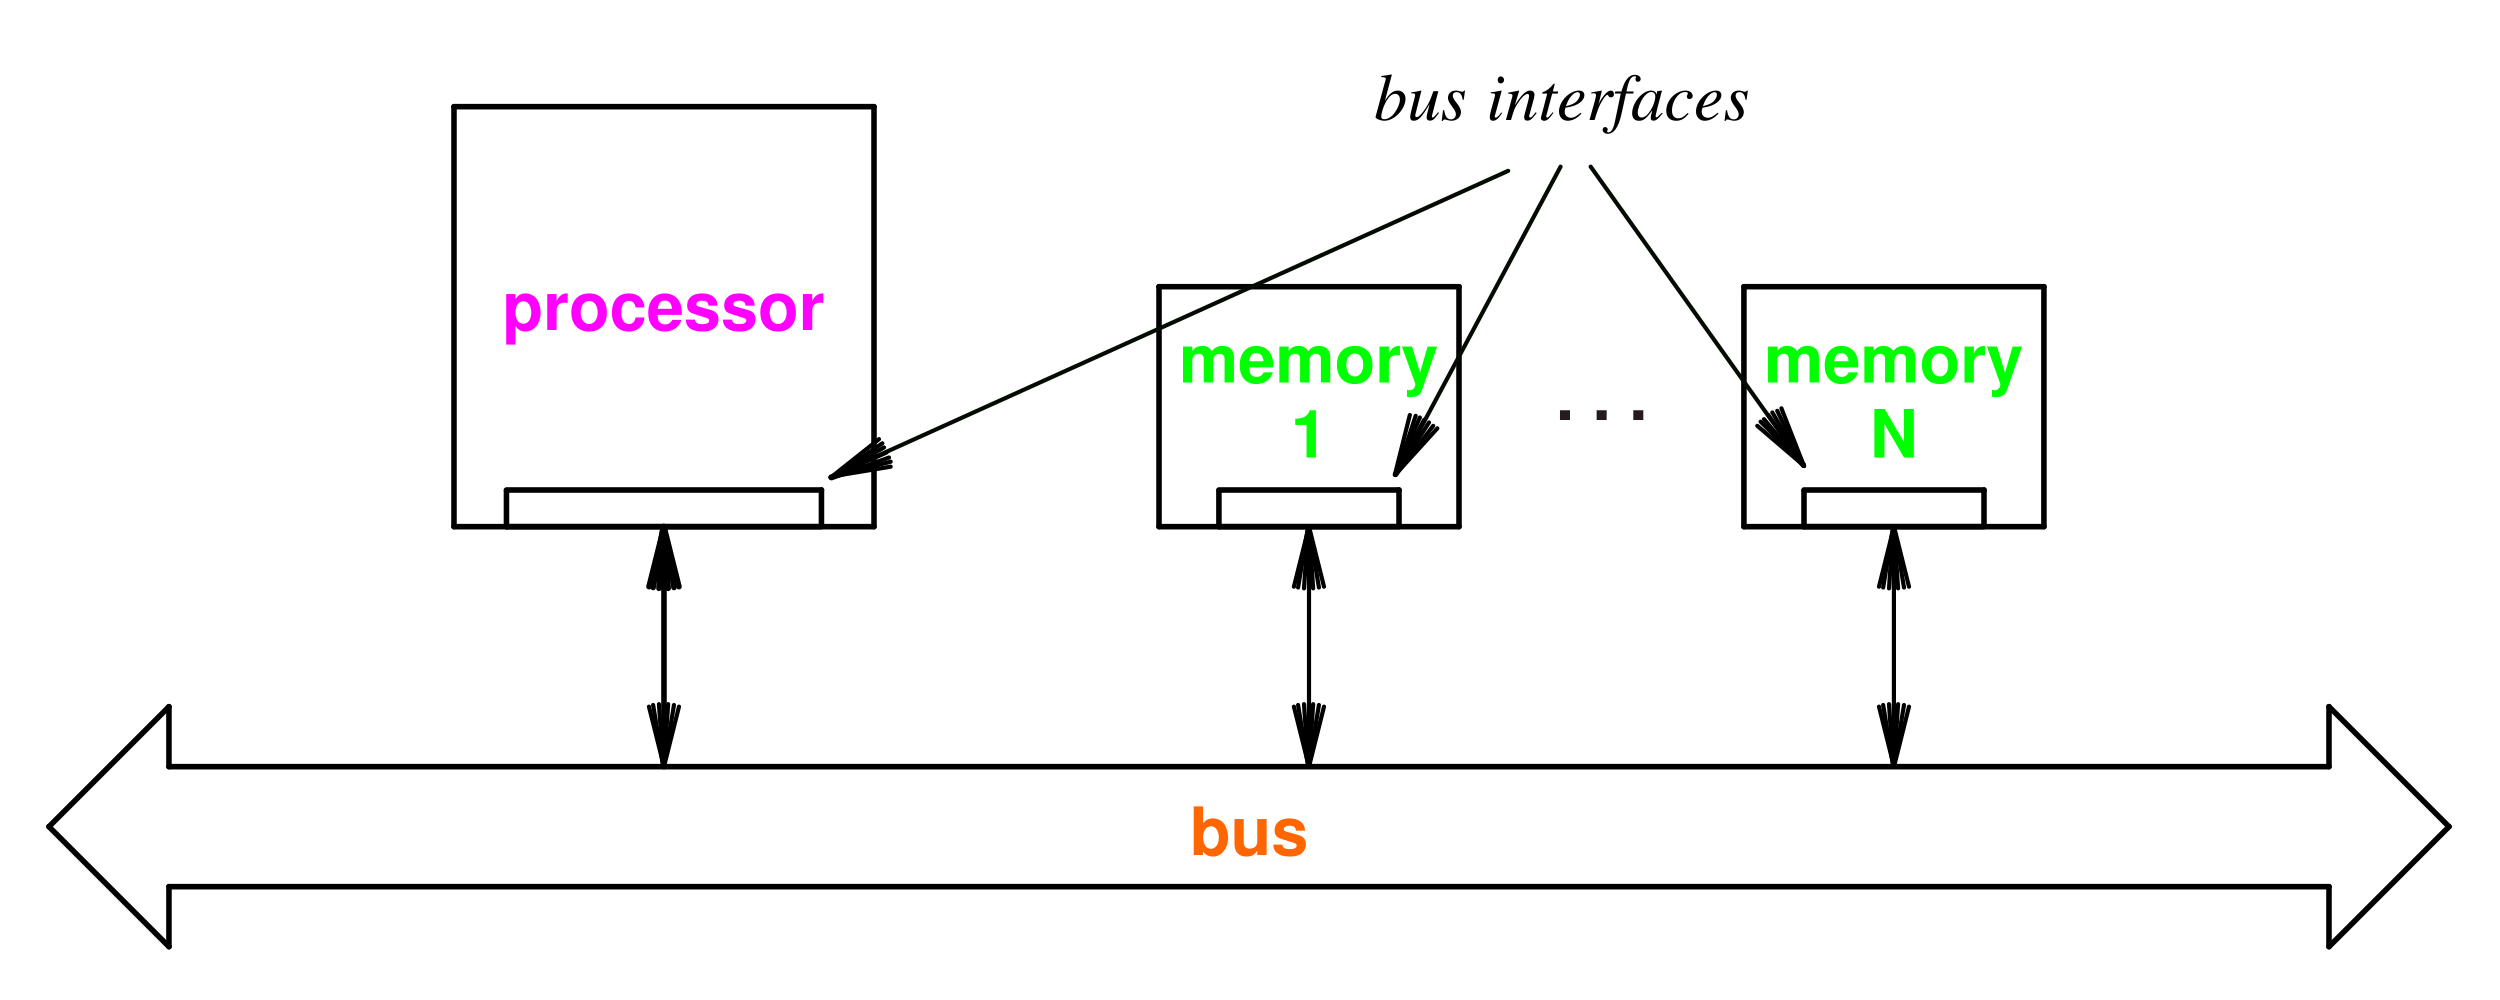 <svg width="300" height="120" version="1.1" viewBox="0 0 300 120" xmlns="http://www.w3.org/2000/svg" xmlns:xlink="http://www.w3.org/1999/xlink">
 <defs>
  <g id="x">
   <path d="m.469-5.828v5.828h1.125v-.438c.266.422.641.625 1.188.625 1.031 0 1.812-.984 1.812-2.297 0-.578-.172-1.172-.453-1.594-.297-.422-.828-.688-1.359-.688-.547 0-.922.203-1.188.625v-2.062zm2.062 2.375c.562 0 .953.562.953 1.359s-.391 1.344-.953 1.344-.938-.531-.938-1.375c0-.781.375-1.328.938-1.328z"/>
  </g>
  <g id="u">
   <path d="m4.328 0v-4.312h-1.125v2.703c0 .5-.344.844-.906.844-.469 0-.719-.266-.719-.781v-2.766h-1.109v3c0 .953.516 1.5 1.438 1.5.594 0 .984-.219 1.297-.703v.516z"/>
  </g>
  <g id="e">
   <path d="m4.047-2.922c-.016-.922-.734-1.469-1.891-1.469-1.094 0-1.766.547-1.766 1.438 0 .297.078.531.234.703.156.156.281.219.703.359l1.328.422c.281.078.391.172.391.344 0 .266-.312.422-.844.422-.297 0-.516-.047-.656-.141-.125-.094-.172-.188-.219-.406h-1.094c.031.953.719 1.438 2.031 1.438.609 0 1.062-.125 1.375-.391.328-.25.516-.656.516-1.078 0-.562-.281-.922-.844-1.094l-1.422-.406c-.312-.094-.391-.156-.391-.328 0-.25.266-.406.656-.406.531 0 .797.203.797.594z"/>
  </g>
  <g id="t">
   <path d="m1.578-4.312h-1.109v6.062h1.109v-2.266c.281.484.656.703 1.203.703 1.047 0 1.812-.969 1.812-2.281 0-.609-.172-1.219-.469-1.625-.281-.406-.828-.672-1.344-.672-.547 0-.922.234-1.203.703zm.953.859c.562 0 .938.547.938 1.375 0 .797-.375 1.328-.938 1.328-.578 0-.953-.531-.953-1.344s.375-1.359.953-1.359z"/>
  </g>
  <g id="c">
   <path d="m.5-4.312v4.312h1.125v-2.297c0-.656.328-.984.984-.984.125 0 .203.016.344.031v-1.141h-.125c-.516 0-.953.328-1.203.922v-.844z"/>
  </g>
  <g id="b">
   <path d="m2.406-4.391c-1.312 0-2.125.875-2.125 2.281 0 1.422.812 2.297 2.141 2.297 1.312 0 2.125-.875 2.125-2.266 0-1.453-.781-2.312-2.141-2.312zm.016.906c.609 0 1.016.547 1.016 1.391 0 .812-.422 1.375-1.016 1.375-.609 0-1.016-.547-1.016-1.391 0-.828.406-1.375 1.016-1.375z"/>
  </g>
  <g id="s">
   <path d="m4.172-2.703c-.078-1.062-.766-1.688-1.859-1.688-1.297 0-2.047.844-2.047 2.312 0 1.438.75 2.266 2.031 2.266 1.047 0 1.781-.656 1.875-1.688h-1.062c-.141.562-.359.781-.812.781-.562 0-.906-.5-.906-1.359 0-.406.078-.781.219-1.047.125-.234.375-.359.688-.359.469 0 .672.219.812.781z"/>
  </g>
  <g id="d">
   <path d="m4.188-1.812c.016-.094.016-.125.016-.188 0-.438-.062-.828-.172-1.141-.281-.781-.984-1.25-1.859-1.25-1.234 0-2 .891-2 2.344 0 1.391.75 2.234 1.984 2.234.969 0 1.75-.547 2-1.406h-1.109c-.141.344-.453.547-.859.547-.312 0-.578-.141-.734-.375-.094-.156-.141-.359-.156-.766zm-2.875-.734c.078-.672.344-.984.844-.984.516 0 .812.344.875.984z"/>
  </g>
  <g id="a">
   <path d="m.484-4.312v4.312h1.109v-2.594c0-.531.297-.844.781-.844.375 0 .594.219.594.562v2.875h1.125v-2.594c0-.531.297-.844.766-.844.375 0 .609.219.609.562v2.875h1.125v-3.062c0-.828-.516-1.328-1.375-1.328-.562 0-.938.188-1.266.641-.203-.406-.641-.641-1.172-.641-.5 0-.828.156-1.188.609v-.531z"/>
  </g>
  <g id="i">
   <path d="m3.156-4.312-.906 3.141-.953-3.141h-1.219l1.609 4.484c0 .453-.281.75-.703.75-.094 0-.156-.016-.297-.047v.844c.172.031.266.031.406.031.281 0 .609-.047.797-.141.312-.125.453-.297.641-.812l1.766-5.109z"/>
  </g>
  <g id="w">
   <path d="m1.906-3.906v3.906h1.125v-5.672h-.75c-.172.672-.766 1.016-1.734 1.016v.75z"/>
  </g>
  <g id="v">
   <path d="m4.094 0h1.188v-5.828h-1.188v3.969l-2.312-3.969h-1.234v5.828h1.203v-4.031z"/>
  </g>
  <g id="f">
   <path d="m1.719-1.172h-1.203v1.172h1.203z"/>
  </g>
  <g id="r">
   <path d="m.875-5.141c.484.016.531.031.531.219 0 .062-.016.156-.078.344l-.047.141-.016.062-1.078 4v.031c0 .188.609.438 1.062.438 1.203 0 2.531-1.391 2.531-2.656 0-.562-.391-.969-.922-.969-.562 0-.984.328-1.547 1.219.406-1.5.469-1.734.828-3.109l-.031-.047c-.406.078-.641.109-1.234.188zm1.672 2c.344 0 .562.266.562.688 0 .531-.406 1.391-.891 1.891-.297.297-.641.469-.984.469-.25 0-.359-.094-.359-.281 0-.469.234-1.234.578-1.844s.703-.922 1.094-.922z"/>
  </g>
  <g id="o">
   <path d="m3.688-.938c-.422.531-.531.641-.656.641-.062 0-.094-.062-.094-.141 0-.047 0-.047.156-.625l.625-2.391h-.594c-.422 1.188-.516 1.375-.875 1.953-.484.75-.875 1.156-1.125 1.156-.109 0-.172-.078-.172-.188v-.078l.734-2.906-.031-.016c-.453.109-.75.156-1.188.219v.109c.312.016.312.016.391.047.047.016.078.094.078.141 0 .078-.031.266-.109.547l-.297 1.125c-.141.594-.188.844-.188.984 0 .297.141.453.422.453.562 0 .984-.438 1.906-1.984-.234.859-.359 1.406-.359 1.578 0 .25.141.391.391.391.375 0 .547-.156 1.094-.938z"/>
  </g>
  <g id="h">
   <path d="m.281-1.172-.156 1.281h.125c.078-.141.109-.172.203-.172.078 0 .234.031.391.078.188.047.297.078.438.078.672 0 1.156-.438 1.156-1.047 0-.312-.172-.656-.547-1.125-.312-.375-.438-.625-.438-.844 0-.266.172-.422.453-.422.406 0 .656.297.734.922h.125l.156-1.109h-.109c-.062.109-.109.141-.234.141-.062 0-.141-.016-.297-.062-.188-.062-.312-.078-.438-.078-.594 0-.969.344-.969.891 0 .25.172.594.5 1.031.312.406.453.688.453.906 0 .375-.25.625-.594.625-.453 0-.688-.328-.812-1.094z"/>
  </g>
  <g id="n">
   <path d="m1.781-.906c-.203.266-.25.328-.328.406-.141.125-.266.219-.328.219s-.141-.062-.141-.125c0-.078.031-.203.094-.359l.031-.141.016-.016v-.016l.703-2.578-.031-.016c-.812.156-.969.172-1.281.203v.125c.438.016.516.031.516.188 0 .078-.031.203-.078.359l-.391 1.422c-.125.469-.172.703-.172.859 0 .297.125.469.375.469.375 0 .656-.25 1.109-.922zm-.062-4.328c-.219 0-.375.172-.375.422 0 .266.141.422.375.422.203 0 .391-.172.391-.406s-.188-.438-.391-.438z"/>
  </g>
  <g id="m">
   <path d="m3.688-.938c-.438.547-.531.641-.656.641-.078 0-.141-.062-.141-.141 0-.062.031-.203.125-.5l.453-1.641c.031-.172.062-.344.062-.469 0-.297-.219-.484-.516-.484-.516 0-1.031.484-1.844 1.766l.531-1.75-.016-.016c-.438.094-.609.125-1.297.25v.125c.406.016.5.062.5.219 0 .047 0 .094-.016.141l-.766 2.797h.609c.375-1.266.438-1.438.797-1.984.469-.734.891-1.141 1.188-1.141.109 0 .188.094.188.234 0 .094-.047.359-.109.609l-.359 1.328c-.109.406-.125.516-.125.594 0 .297.109.438.375.438.359 0 .562-.172 1.125-.906z"/>
  </g>
  <g id="l">
   <path d="m2.375-3.422h-.641l.219-.828v-.047c0-.047-.016-.078-.062-.078s-.062.016-.109.078c-.312.406-.812.812-1.062.875-.203.062-.266.125-.266.203 0 .016 0 .031.016.047h.594l-.578 2.203c-.016.078-.031.109-.047.172-.078.266-.141.516-.141.594 0 .156.172.297.391.297.359 0 .625-.234 1.125-.969l-.094-.062c-.406.5-.531.641-.656.641-.078 0-.125-.062-.125-.172l.016-.031.703-2.672h.672z"/>
  </g>
  <g id="g">
   <path d="m2.859-.875c-.578.469-.812.609-1.172.609-.453 0-.75-.297-.75-.734 0-.125.016-.234.094-.484l.219-.031c1.203-.172 2.047-.781 2.047-1.469 0-.328-.234-.547-.641-.547-1.156 0-2.406 1.312-2.406 2.516 0 .656.438 1.109 1.047 1.109.578 0 1.188-.328 1.656-.875zm-1.641-1.141c.266-.719.859-1.328 1.266-1.328.172 0 .281.125.281.312 0 .25-.156.531-.391.781-.297.281-.609.422-1.297.594z"/>
  </g>
  <g id="k">
   <path d="m.969 0c.422-1.375.547-1.703.922-2.312.266-.453.484-.703.625-.703.047 0 .078.047.125.125.062.125.125.172.281.172.25 0 .375-.141.375-.406 0-.234-.156-.406-.375-.406-.188 0-.406.125-.609.344-.328.344-.656.797-.781 1.125l-.109.281.422-1.734-.016-.016c-.594.109-.656.125-1.25.219v.141c.188-.031.219-.047.281-.047.172 0 .281.078.281.234 0 .109 0 .109-.125.641l-.656 2.344z"/>
  </g>
  <g id="j">
   <path d="m.281-3.172h.719l-.703 3.359c-.172.859-.438 1.297-.781 1.297-.094 0-.156-.047-.156-.125 0-.031.016-.047.031-.094.031-.047.047-.078.047-.125 0-.172-.156-.297-.312-.297-.172 0-.297.141-.297.328 0 .281.266.484.625.484.719 0 1.266-.781 1.609-2.266l.562-2.562h.875l.047-.25h-.859c.234-1.266.531-1.828.969-1.828.125 0 .188.047.188.109 0 .016-.016.031-.031.062-.047.062-.047.109-.047.172 0 .188.109.328.297.328.172 0 .328-.156.328-.328 0-.297-.297-.516-.688-.516s-.703.172-.984.547c-.25.312-.406.688-.641 1.453h-.734z"/>
  </g>
  <g id="q">
   <path d="m3.719-.875-.234.219c-.25.25-.344.328-.406.328s-.125-.047-.125-.109c0-.156.344-1.531.719-2.906.031-.078.031-.094.047-.156l-.062-.031-.484.062-.016.016-.094.391c-.062-.297-.297-.469-.641-.469-1.062 0-2.281 1.453-2.281 2.734 0 .562.297.891.812.891.562 0 .906-.266 1.609-1.266-.172.656-.188.719-.188.922 0 .234.094.328.328.328.312 0 .5-.156 1.109-.875zm-1.25-2.484c.281.016.453.219.453.5 0 .672-.406 1.609-.953 2.203-.188.219-.469.359-.703.359-.281 0-.453-.234-.453-.594 0-.453.297-1.266.641-1.766.328-.469.688-.719 1.016-.703z"/>
  </g>
  <g id="p">
   <path d="m2.797-.844c-.438.469-.75.641-1.141.641-.453 0-.734-.328-.734-.906 0-.688.281-1.406.734-1.859.234-.25.547-.391.875-.391.188 0 .297.062.297.156 0 .047-.016.078-.047.156-.062.109-.078.156-.078.234 0 .188.125.297.312.297.219 0 .391-.141.391-.359 0-.375-.359-.656-.844-.656-1.203 0-2.328 1.172-2.328 2.422 0 .75.438 1.203 1.188 1.203.594 0 1.016-.25 1.5-.859z"/>
  </g>
 </defs>
 <g fill="none" stroke="#000" stroke-linecap="round" stroke-miterlimit="10" stroke-width=".667">
  <path d="m20.275 92h259.2"/>
  <path d="m279.48 92v-7.199"/>
  <path d="m279.48 84.8 14.398 14.398"/>
  <path d="m293.88 99.199-14.398 14.402"/>
  <path d="m279.48 113.6v-7.199"/>
  <path d="m279.48 106.4h-259.2"/>
  <path d="m20.275 106.4v7.199"/>
  <path d="m20.275 113.6-14.398-14.402"/>
  <path d="m5.876 99.199 14.398-14.398"/>
  <path d="m20.275 84.8v7.199"/>
 </g>
 <g transform="translate(-138.12 -50.2)" fill="#f60">
  <use x="280.9" y="152.8" xlink:href="#x"/>
  <use x="285.788" y="152.8" xlink:href="#u"/>
  <use x="290.676" y="152.8" xlink:href="#e"/>
 </g>
 <g fill="none" stroke="#000" stroke-linecap="round" stroke-miterlimit="10" stroke-width=".667">
  <path d="m54.478 63.199v-50.398"/>
  <path d="m54.478 12.8h50.398"/>
  <path d="m104.88 12.8v50.398"/>
  <path d="m104.88 63.199h-50.398"/>
 </g>
 <g transform="translate(-138.12 -50.2)" fill="#f0f">
  <use x="198.4" y="89.8" xlink:href="#t"/>
  <use x="203.288" y="89.8" xlink:href="#c"/>
  <use x="206.4" y="89.8" xlink:href="#b"/>
  <use x="211.288" y="89.8" xlink:href="#s"/>
  <use x="215.736" y="89.8" xlink:href="#d"/>
  <use x="220.184" y="89.8" xlink:href="#e"/>
  <use x="224.632" y="89.8" xlink:href="#e"/>
  <use x="229.08" y="89.8" xlink:href="#b"/>
  <use x="233.968" y="89.8" xlink:href="#c"/>
 </g>
 <g fill="none" stroke="#000" stroke-linecap="round" stroke-miterlimit="10" stroke-width=".667">
  <path d="m60.775 63.199v-4.297"/>
  <path d="m60.775 58.8h37.801"/>
  <path d="m98.575 58.8v4.301"/>
  <path d="m98.575 63.199h-37.801"/>
  <path d="m139.08 63.199v-28.797"/>
  <path d="m139.08 34.402h36"/>
  <path d="m175.08 34.402v28.797"/>
  <path d="m175.08 63.199h-36"/>
 </g>
 <g transform="translate(-138.12 -50.2)" fill="#0f0">
  <use x="279.6" y="96.1" xlink:href="#a"/>
  <use x="286.712" y="96.1" xlink:href="#d"/>
  <use x="291.16" y="96.1" xlink:href="#a"/>
  <use x="298.272" y="96.1" xlink:href="#b"/>
  <use x="303.16" y="96.1" xlink:href="#c"/>
  <use x="306.272" y="96.1" xlink:href="#i"/>
  <use x="293" y="105.1" xlink:href="#w"/>
 </g>
 <g fill="none" stroke="#000" stroke-linecap="round" stroke-miterlimit="10" stroke-width=".667">
  <path d="m146.27 63.199v-4.297"/>
  <path d="m146.27 58.8h21.602"/>
  <path d="m167.88 58.8v4.301"/>
  <path d="m167.88 63.199h-21.602"/>
  <path d="m209.27 63.199v-28.797"/>
  <path d="m209.27 34.402h36"/>
  <path d="m245.27 34.402v28.797"/>
  <path d="m245.27 63.199h-36"/>
 </g>
 <g transform="translate(-138.12 -50.2)" fill="#0f0">
  <use x="349.8" y="96.1" xlink:href="#a"/>
  <use x="356.912" y="96.1" xlink:href="#d"/>
  <use x="361.36" y="96.1" xlink:href="#a"/>
  <use x="368.472" y="96.1" xlink:href="#b"/>
  <use x="373.36" y="96.1" xlink:href="#c"/>
  <use x="376.472" y="96.1" xlink:href="#i"/>
  <use x="362.5" y="105.1" xlink:href="#v"/>
 </g>
 <g transform="translate(-138.12 -50.2)" fill="#241c1c">
  <use x="324.8" y="100.6" xlink:href="#f"/>
  <use x="329.2" y="100.6" xlink:href="#f"/>
  <use x="333.6" y="100.6" xlink:href="#f"/>
 </g>
 <g stroke-linecap="round" stroke-miterlimit="10">
  <g fill="none" stroke="#000" stroke-width=".667">
   <path d="m216.48 63.199v-4.297"/>
   <path d="m216.48 58.8h21.598"/>
   <path d="m238.08 58.8v4.301"/>
   <path d="m238.08 63.199h-21.598"/>
   <path d="m81.478 70.402-1.801-7.203"/>
   <path d="m80.876 70.5-1.199-7.301"/>
   <path d="m80.177 70.601-.5-7.402"/>
   <path d="m79.677 70.601v-7.402"/>
   <path d="m79.075 70.601.5-7.402"/>
   <path d="m78.376 70.5 1.199-7.301"/>
   <path d="m77.876 70.402 1.801-7.203"/>
  </g>
  <path d="m79.677 63.199v28.801" fill="#2b0000" stroke="#000" stroke-width=".667"/>
  <g fill="none" stroke-width=".5">
   <g stroke="#000">
    <path d="m77.876 84.8 1.801 7.199"/>
    <path d="m78.376 84.601 1.199 7.301"/>
    <path d="m79.075 84.5.5 7.402"/>
    <path d="m79.677 84.5v7.402"/>
    <path d="m80.177 84.5-.5 7.402"/>
    <path d="m80.876 84.601-1.199 7.301"/>
    <path d="m81.478 84.8-1.801 7.199"/>
    <path d="m158.88 70.402-1.801-7.203"/>
    <path d="m158.27 70.5-1.199-7.301"/>
    <path d="m157.58 70.601-.5-7.402"/>
    <path d="m157.08 70.601v-7.402"/>
    <path d="m156.48 70.601.5-7.402"/>
    <path d="m155.77 70.5 1.203-7.301"/>
    <path d="m155.27 70.402 1.801-7.203"/>
    <path d="m157.08 63.199v28.801"/>
    <path d="m155.27 84.8 1.801 7.199"/>
    <path d="m155.77 84.601 1.203 7.301"/>
    <path d="m156.48 84.5.5 7.402"/>
    <path d="m157.08 84.5v7.402"/>
    <path d="m157.58 84.5-.5 7.402"/>
    <path d="m158.27 84.601-1.199 7.301"/>
    <path d="m158.88 84.8-1.801 7.199"/>
    <path d="m229.08 70.402-1.801-7.203"/>
    <path d="m228.48 70.5-1.203-7.301"/>
    <path d="m227.77 70.601-.5-7.402"/>
    <path d="m227.27 70.601v-7.402"/>
    <path d="m226.68 70.601.5-7.402"/>
    <path d="m225.98 70.5 1.199-7.301"/>
    <path d="m225.48 70.402 1.797-7.203"/>
    <path d="m227.27 63.199v28.801"/>
    <path d="m225.48 84.8 1.797 7.199"/>
    <path d="m225.98 84.601 1.199 7.301"/>
    <path d="m226.68 84.5.5 7.402"/>
    <path d="m227.27 84.5v7.402"/>
    <path d="m227.77 84.5-.5 7.402"/>
    <path d="m228.48 84.601-1.203 7.301"/>
    <path d="m229.08 84.8-1.801 7.199"/>
   </g>
   <path d="m180.98 20.5-81.203 36.699" stroke="#030b03"/>
   <g stroke="#000">
    <path d="m105.48 52.699-5.801 4.602"/>
    <path d="m105.88 53.199-6.102 4.102"/>
    <path d="m106.08 53.699-6.398 3.602"/>
    <path d="m106.38 54.3-6.699 3"/>
    <path d="m106.68 54.902-6.902 2.5"/>
    <path d="m106.88 55.402-7.199 1.898"/>
    <path d="m106.88 56-7.199 1.199"/>
   </g>
   <path d="m187.27 20-19.797 37" stroke="#030b03"/>
   <g stroke="#000">
    <path d="m169.18 49.8-1.801 7.199"/>
    <path d="m169.88 49.902-2.301 7"/>
    <path d="m170.38 50.101-2.898 6.699"/>
    <path d="m170.88 50.402-3.5 6.5"/>
    <path d="m171.48 50.699-4 6.203"/>
    <path d="m171.98 51.101-4.5 5.898"/>
    <path d="m172.48 51.402-4.902 5.398"/>
   </g>
   <path d="m190.88 20 25.602 35.902" stroke="#030b03"/>
   <g stroke="#000">
    <path d="m210.88 51.101 5.602 4.801"/>
    <path d="m211.27 50.601 5.203 5.199"/>
    <path d="m211.68 50.3 4.699 5.602"/>
    <path d="m212.18 49.8 4.301 6"/>
    <path d="m212.68 49.5 3.801 6.402"/>
    <path d="m213.27 49.3 3.203 6.602"/>
    <path d="m213.77 49 2.703 6.902"/>
   </g>
  </g>
 </g>
 <g transform="translate(-138.12 -50.2)">
  <use x="303" y="64.6" xlink:href="#r"/>
  <use x="307" y="64.6" xlink:href="#o"/>
  <use x="311" y="64.6" xlink:href="#h"/>
  <use x="316.5" y="64.6" xlink:href="#n"/>
  <use x="318.724" y="64.6" xlink:href="#m"/>
  <use x="322.724" y="64.6" xlink:href="#l"/>
  <use x="324.948" y="64.6" xlink:href="#g"/>
  <use x="328.5" y="64.6" xlink:href="#k"/>
  <use x="331.612" y="64.6" xlink:href="#j"/>
  <use x="333.836" y="64.6" xlink:href="#q"/>
  <use x="337.836" y="64.6" xlink:href="#p"/>
  <use x="341.388" y="64.6" xlink:href="#g"/>
  <use x="344.94" y="64.6" xlink:href="#h"/>
 </g>
</svg>

